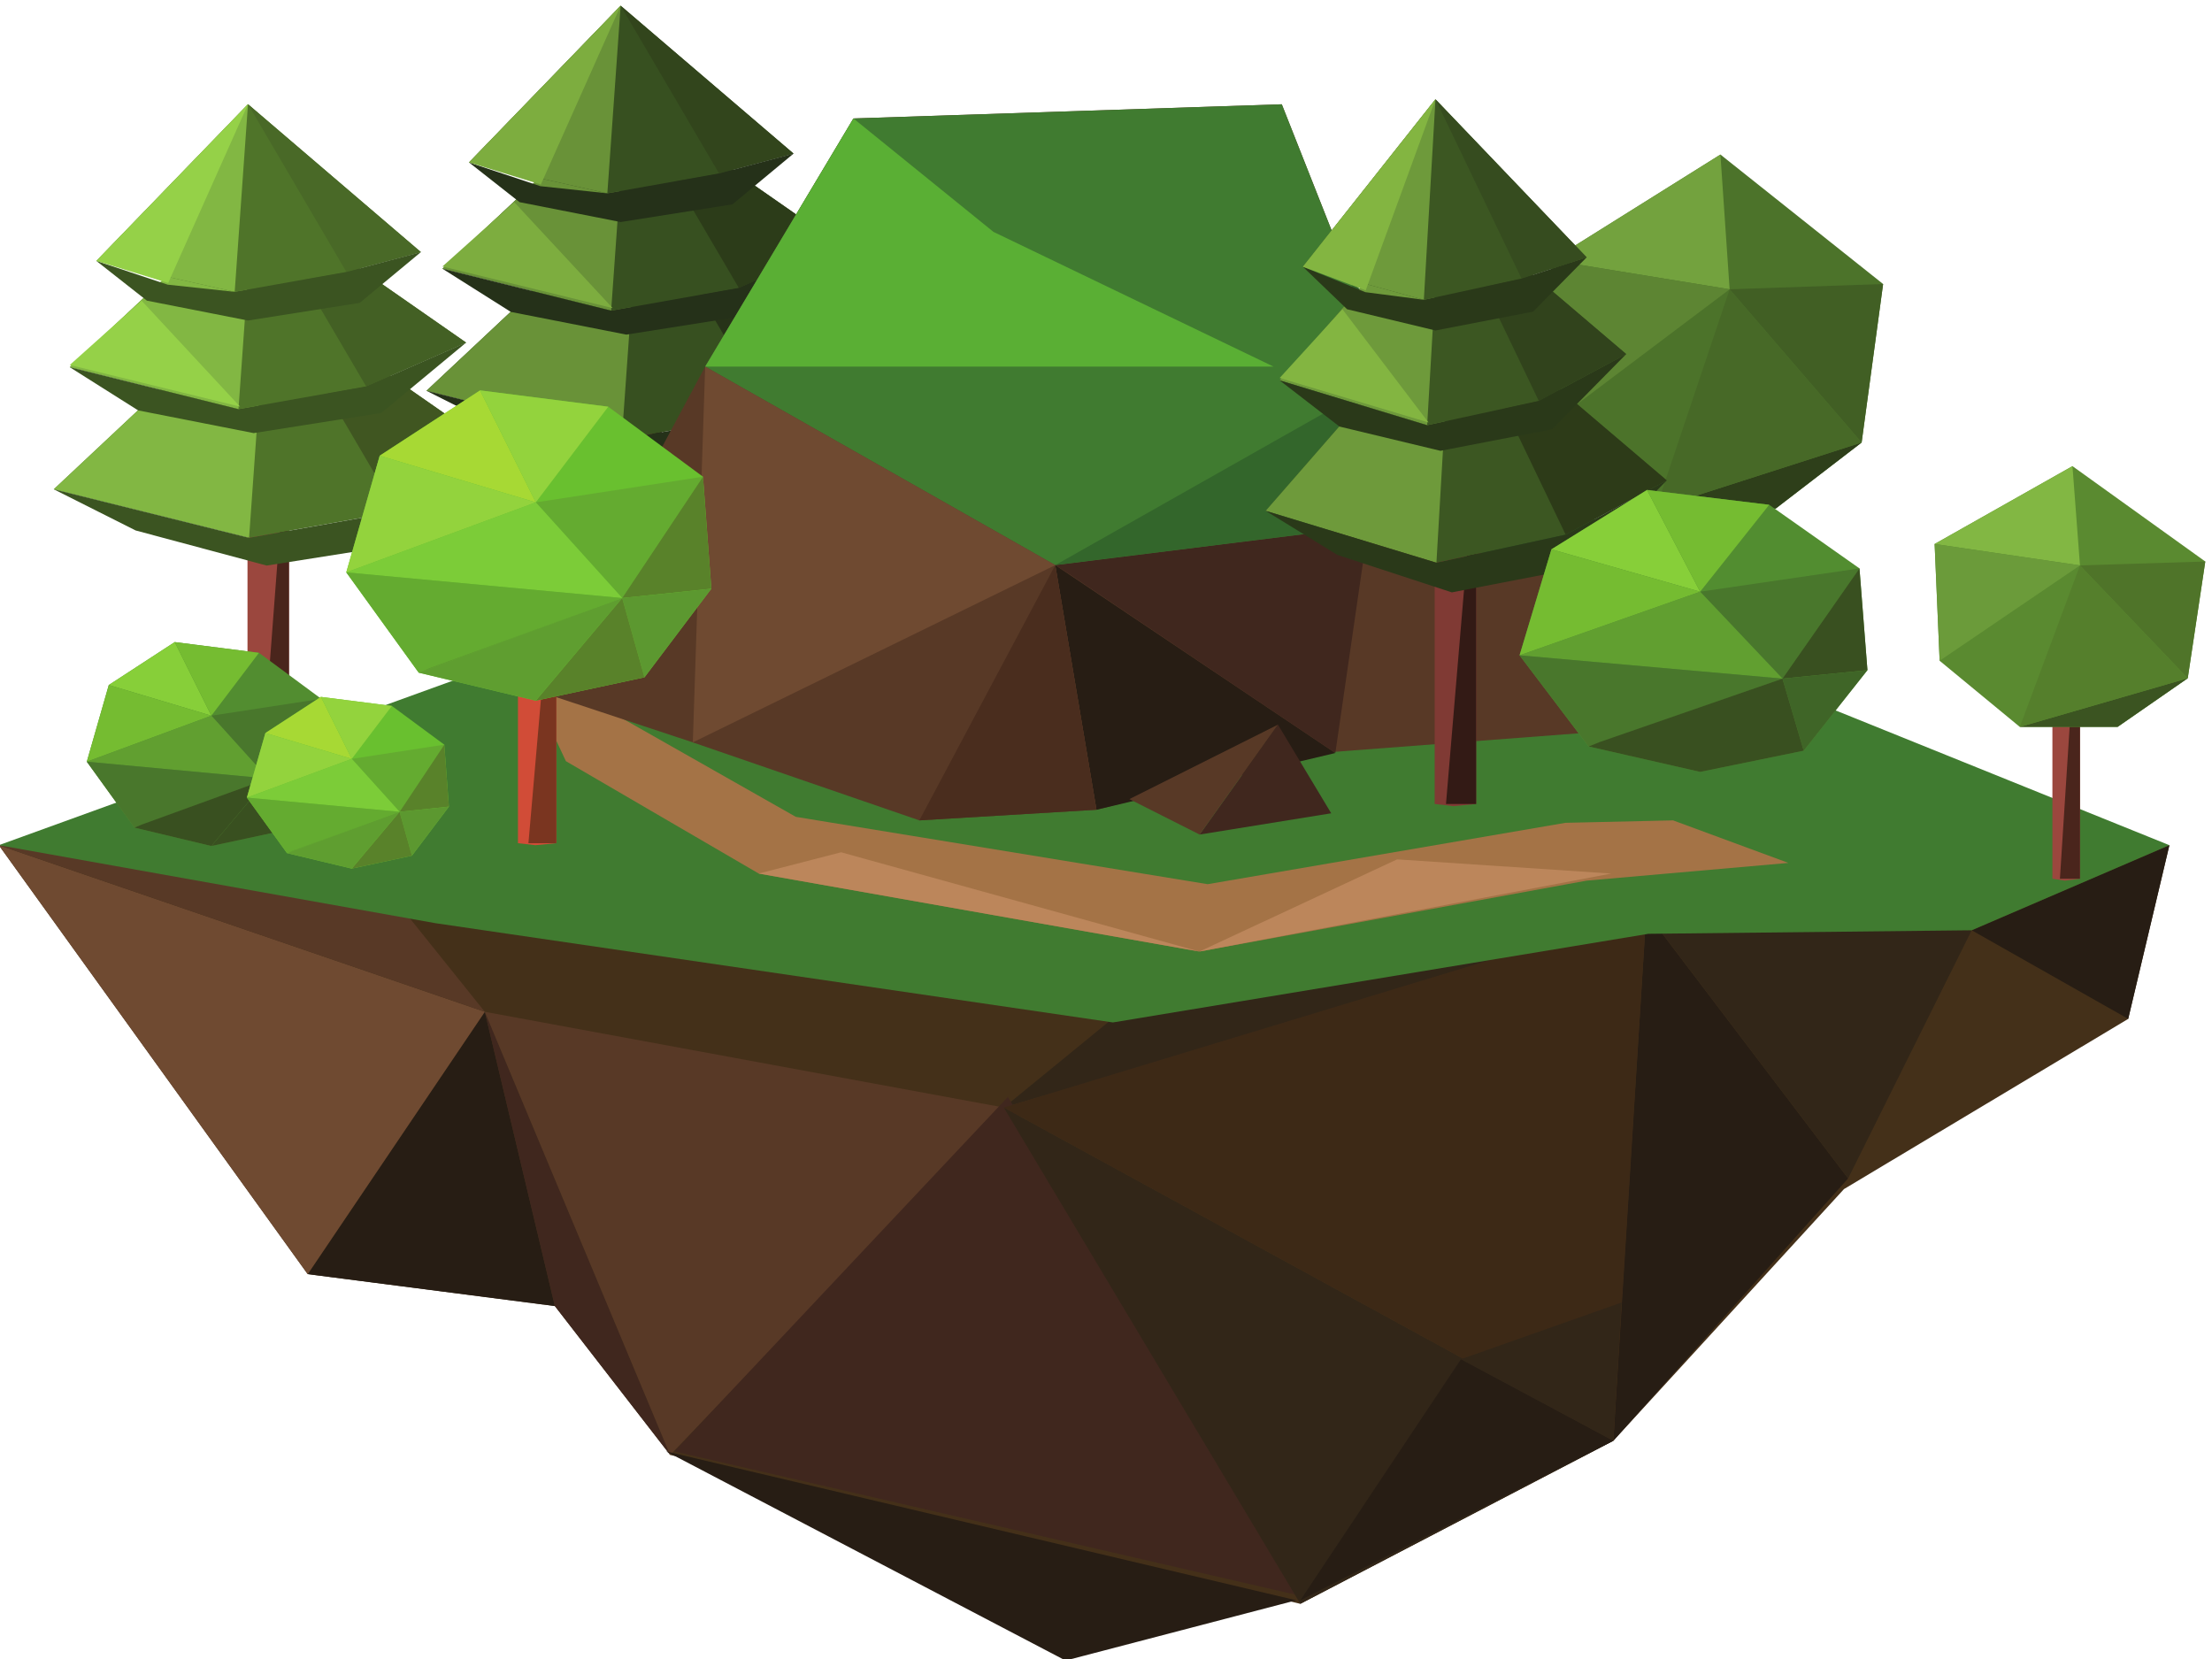 <svg xmlns="http://www.w3.org/2000/svg" width="800" height="600"><path d="m5991.56 4245.144-50.086-7.182-41.743 7.182V5401.9h91.829V4245.144" style="fill:#863d36;fill-opacity:1;fill-rule:nonzero;stroke:none;stroke-width:1.039" transform="matrix(.133 0 0 -.133 -171.335 823.08)"/><path d="M5924.786 4245.144 5991.56 5401.9V4245.144h-66.774" style="fill:#391d17;fill-opacity:1;fill-rule:nonzero;stroke:none;stroke-width:1.039" transform="matrix(.133 0 0 -.133 -171.335 823.08)"/><path d="m5524.096 5049.842 267.119-244.274h325.56l233.733 179.62 58.43 431.085-442.421 352.058-459.12-287.384 16.699-431.105" style="fill:#4c732a;fill-opacity:1;fill-rule:nonzero;stroke:none;stroke-width:1.039" transform="matrix(.133 0 0 -.133 -171.335 823.08)"/><path d="m5507.397 5480.947 459.12 287.384 25.043-366.43-484.163 79.046" style="fill:#73a23e;fill-opacity:1;fill-rule:nonzero;stroke:none;stroke-width:1.039" transform="matrix(.133 0 0 -.133 -171.335 823.08)"/><path d="m5507.397 5480.947 484.163-79.047-467.464-352.058-16.7 431.105" style="fill:#5d8533;fill-opacity:1;fill-rule:nonzero;stroke:none;stroke-width:1.039" transform="matrix(.133 0 0 -.133 -171.335 823.08)"/><path d="m5791.215 4805.568 559.292 179.62-233.731-179.62h-325.561" style="fill:#2e3f1a;fill-opacity:1;fill-rule:nonzero;stroke:none;stroke-width:1.039" transform="matrix(.133 0 0 -.133 -171.335 823.08)"/><path d="M6350.507 4985.188 5991.56 5401.9l417.378 14.373-58.43-431.085" style="fill:#415f24;fill-opacity:1;fill-rule:nonzero;stroke:none;stroke-width:1.039" transform="matrix(.133 0 0 -.133 -171.335 823.08)"/><path d="m5899.015 4840.194-92.4 11.221 9.52 28.322 4.603 2.468-2.934 2.497L5991.56 5401.9l358.947-416.712-451.492-144.994" style="fill:#476927;fill-opacity:1;fill-rule:nonzero;stroke:none;stroke-width:1.039" transform="matrix(.133 0 0 -.133 -171.335 823.08)"/><path d="m3087.387 4257.474-61.522-6.739-51.262 6.739v1085.97h112.784v-1085.97" style="fill:#783631;fill-opacity:1;fill-rule:nonzero;stroke:none;stroke-width:1.039" transform="matrix(.133 0 0 -.133 -171.335 823.08)"/><path d="m3005.347 4257.474 82.04 1085.97v-1085.97h-82.04" style="fill:#2d1713;fill-opacity:1;fill-rule:nonzero;stroke:none;stroke-width:1.039" transform="matrix(.133 0 0 -.133 -171.335 823.08)"/><path d="m3026.784 5668.857-578.938-542.908 531.08-132.008 401.911 71.45 314.585 137.966-668.638 465.5" style="fill:#375020;fill-opacity:1;fill-rule:nonzero;stroke:none;stroke-width:1.039" transform="matrix(.133 0 0 -.133 -171.335 823.08)"/><path d="m2447.846 5125.95 531.08-132.01 47.858 674.917-578.938-542.908" style="fill:#699238;fill-opacity:1;fill-rule:nonzero;stroke:none;stroke-width:1.039" transform="matrix(.133 0 0 -.133 -171.335 823.08)"/><path d="m3256.73 5276.92-64.523 109.98 105.145 18.692 49.157 21.565-89.779-150.238" style="fill:#273318;fill-opacity:1;fill-rule:nonzero;stroke:none;stroke-width:1.039" transform="matrix(.133 0 0 -.133 -171.335 823.08)"/><path d="m2447.846 5125.95 531.08-132.01 401.911 71.452 314.585 137.965-266.739-221.331-401.9-63.527-356.393 95.473-222.544 111.977" style="fill:#253119;fill-opacity:1;fill-rule:nonzero;stroke:none;stroke-width:1.039" transform="matrix(.133 0 0 -.133 -171.335 823.08)"/><path d="m2991.448 5926.975-500.19-469.077 458.85-114.059 347.244 61.753 271.79 119.207-577.694 402.176" style="fill:#375020;fill-opacity:1;fill-rule:nonzero;stroke:none;stroke-width:1.039" transform="matrix(.133 0 0 -.133 -171.335 823.08)"/><path d="m2491.257 5457.898 458.852-114.059 41.339 583.136-500.19-469.077" style="fill:#699238;fill-opacity:1;fill-rule:nonzero;stroke:none;stroke-width:1.039" transform="matrix(.133 0 0 -.133 -171.335 823.08)"/><path d="M3297.352 5405.592 3126.9 5696.13l116.715 20.745 35.874 9.572 173.621-120.874-106.6-178.415-49.158-21.565" style="fill:#2c3c19;fill-opacity:1;fill-rule:nonzero;stroke:none;stroke-width:1.039" transform="matrix(.133 0 0 -.133 -171.335 823.08)"/><path d="m2491.257 5457.898 458.852-114.059 347.243 61.753 271.79 119.207-230.462-191.236-347.232-54.899-314.16 61.753-186.03 117.481" style="fill:#253119;fill-opacity:1;fill-rule:nonzero;stroke:none;stroke-width:1.039" transform="matrix(.133 0 0 -.133 -171.335 823.08)"/><path d="m2975.947 6173.1-412.35-426.198 376.185-84.05 303.833 54.022 202.563 54.031-470.231 402.195" style="fill:#375020;fill-opacity:1;fill-rule:nonzero;stroke:none;stroke-width:1.039" transform="matrix(.133 0 0 -.133 -171.335 823.08)"/><path d="m2563.598 5746.902 376.184-84.05 36.165 510.248-412.35-426.198" style="fill:#699238;fill-opacity:1;fill-rule:nonzero;stroke:none;stroke-width:1.039" transform="matrix(.133 0 0 -.133 -171.335 823.08)"/><path d="M3243.615 5716.874 2975.947 6173.1l470.23-402.195-202.562-54.031" style="fill:#32451c;fill-opacity:1;fill-rule:nonzero;stroke:none;stroke-width:1.039" transform="matrix(.133 0 0 -.133 -171.335 823.08)"/><path d="m2563.598 5746.902 193.871-64.558 182.313-19.492 303.833 54.022 202.563 54.031-166.398-138.062-303.822-48.026-274.903 54.031-137.457 108.054" style="fill:#253119;fill-opacity:1;fill-rule:nonzero;stroke:none;stroke-width:1.039" transform="matrix(.133 0 0 -.133 -171.335 823.08)"/><path d="m2563.598 5746.902 412.36 426.198-217.022-486.235ZM2491.257 5463.904l195.328 174.944 267.657-288.135z" style="fill:#7dad3f;fill-opacity:1;fill-rule:nonzero;stroke:none;stroke-width:1.039" transform="matrix(.133 0 0 -.133 -171.335 823.08)"/><path d="m1285.01 3890.271 839.997-1166.425 671.998-86.759 313.6-404.874 1713.594-404.875 851.197 443.434 627.198 684.431 772.798 462.714 112 472.354H1285.01" style="fill:#443019;fill-opacity:1;fill-rule:nonzero;stroke:none;stroke-width:1.039" transform="matrix(.133 0 0 -.133 -171.335 823.08)"/><path d="m2125.007 2723.846 481.599 713.351 190.4-800.11z" style="fill:#271d14;fill-opacity:1;fill-rule:nonzero;stroke:none;stroke-width:1.039" transform="matrix(.133 0 0 -.133 -171.335 823.08)"/><path d="m2125.007 2723.846 481.599 713.351-1321.596 453.074Z" style="fill:#6f4a31;fill-opacity:1;fill-rule:nonzero;stroke:none;stroke-width:1.039" transform="matrix(.133 0 0 -.133 -171.335 823.08)"/><path d="m1285.01 3890.271 996.797-48.199 324.799-404.875-1321.596 453.074" style="fill:#583926;fill-opacity:1;fill-rule:nonzero;stroke:none;stroke-width:1.039" transform="matrix(.133 0 0 -.133 -171.335 823.08)"/><path d="m2606.606 3437.197 190.4-800.11 313.598-404.874z" style="fill:#40271e;fill-opacity:1;fill-rule:nonzero;stroke:none;stroke-width:1.039" transform="matrix(.133 0 0 -.133 -171.335 823.08)"/><path d="m2606.606 3437.197 503.998-1204.984 907.197 944.707z" style="fill:#583926;fill-opacity:1;fill-rule:nonzero;stroke:none;stroke-width:1.039" transform="matrix(.133 0 0 -.133 -171.335 823.08)"/><path d="m4017.801 3176.92 447.999 366.316 1355.196 163.878Z" style="fill:#322618;fill-opacity:1;fill-rule:nonzero;stroke:none;stroke-width:1.039" transform="matrix(.133 0 0 -.133 -171.335 823.08)"/><path d="m3121.804 2241.853 907.197 963.987L4835.4 1846.618z" style="fill:#40271e;fill-opacity:1;fill-rule:nonzero;stroke:none;stroke-width:1.039" transform="matrix(.133 0 0 -.133 -171.335 823.08)"/><path d="M4017.801 3176.92 4824.2 1827.339l851.197 443.434z" style="fill:#322618;fill-opacity:1;fill-rule:nonzero;stroke:none;stroke-width:1.039" transform="matrix(.133 0 0 -.133 -171.335 823.08)"/><path d="M5675.396 2270.772c0 28.92 89.6 1436.342 89.6 1436.342l548.798-722.991-638.398-713.35" style="fill:#271d14;fill-opacity:1;fill-rule:nonzero;stroke:none;stroke-width:1.039" transform="matrix(.133 0 0 -.133 -171.335 823.08)"/><path d="m4017.801 3176.92 1747.195 530.194-89.6-1436.342z" style="fill:#3d2916;fill-opacity:1;fill-rule:nonzero;stroke:none;stroke-width:1.039" transform="matrix(.133 0 0 -.133 -171.335 823.08)"/><path d="m4824.199 1836.978 436.799 655.511 414.398-221.717z" style="fill:#271d14;fill-opacity:1;fill-rule:nonzero;stroke:none;stroke-width:1.039" transform="matrix(.133 0 0 -.133 -171.335 823.08)"/><path d="m5260.998 2492.49 436.798 154.237-22.4-375.955z" style="fill:#322618;fill-opacity:1;fill-rule:nonzero;stroke:none;stroke-width:1.039" transform="matrix(.133 0 0 -.133 -171.335 823.08)"/><path d="M3099.404 2241.853 4185.801 1673.1l627.198 163.878zM7075.392 3417.917l112 472.354-537.599-231.357z" style="fill:#271d14;fill-opacity:1;fill-rule:nonzero;stroke:none;stroke-width:1.039" transform="matrix(.133 0 0 -.133 -171.335 823.08)"/><path d="m6313.794 2984.123 335.999 674.791-884.797 48.2z" style="fill:#322618;fill-opacity:1;fill-rule:nonzero;stroke:none;stroke-width:1.039" transform="matrix(.133 0 0 -.133 -171.335 823.08)"/><path d="m1285.01 3890.271 1187.196-212.077 1842.383-269.916 1455.996 240.996 879.208 9.64 537.598 231.357-907.197 366.316L4544.2 4459.024l-1982.394-106.039-1276.796-462.714" style="fill:#407b30;fill-opacity:1;fill-rule:nonzero;stroke:none;stroke-width:1.039" transform="matrix(.133 0 0 -.133 -171.335 823.08)"/><path d="m6151.383 3842.072-548.798-48.2-1052.797-192.797-1198.396 212.077-524.293 305.575-91.705 195.699 224-67.48 492.798-279.556 1119.996-183.157 972.796 166.885 292.8 6.633 313.6-115.679" style="fill:#a47346;fill-opacity:1;fill-rule:nonzero;stroke:none;stroke-width:1.039" transform="matrix(.133 0 0 -.133 -171.335 823.08)"/><path d="m3172.193 4169.828 1097.596-183.158 604.798 154.238 1142.397 86.759-182.772 335.901-870.025 859.444-190.4 481.993-1164.796-38.56-403.198-674.79-470.399-877.23 436.799-144.597" style="fill:#583926;fill-opacity:1;fill-rule:nonzero;stroke:none;stroke-width:1.039" transform="matrix(.133 0 0 -.133 -171.335 823.08)"/><path d="m4157.79 4651.822 851.197 106.038 828.797-192.797-873.597 857.949-190.4 481.993-1164.796-38.56-403.198-674.79 951.997-539.833" style="fill:#407b30;fill-opacity:1;fill-rule:nonzero;stroke:none;stroke-width:1.039" transform="matrix(.133 0 0 -.133 -171.335 823.08)"/><path d="m4269.79 3986.67-112 665.151 761.597-510.913z" style="fill:#271d14;fill-opacity:1;fill-rule:nonzero;stroke:none;stroke-width:1.039" transform="matrix(.133 0 0 -.133 -171.335 823.08)"/><path d="m4269.79 3986.67-112 665.151-985.597-481.993 615.998-212.078 481.598 28.92" style="fill:#583926;fill-opacity:1;fill-rule:nonzero;stroke:none;stroke-width:1.039" transform="matrix(.133 0 0 -.133 -171.335 823.08)"/><path d="m4157.79 4651.822 44.8-28.92 716.797-481.994 89.6 616.952-851.197-106.039" style="fill:#40271e;fill-opacity:1;fill-rule:nonzero;stroke:none;stroke-width:1.039" transform="matrix(.133 0 0 -.133 -171.335 823.08)"/><path d="M3205.793 5191.655h1545.595L3989.79 5557.97l-380.799 308.476-403.198-674.791" style="fill:#5aaf34;fill-opacity:1;fill-rule:nonzero;stroke:none;stroke-width:1.039" transform="matrix(.133 0 0 -.133 -171.335 823.08)"/><path d="m4157.79 4651.822 783.997 443.434 67.2-337.396z" style="fill:#33662b;fill-opacity:1;fill-rule:nonzero;stroke:none;stroke-width:1.039" transform="matrix(.133 0 0 -.133 -171.335 823.08)"/><path d="m4941.787 5085.616 67.2-327.756 828.797-192.797-895.997 520.553" style="fill:#294e23;fill-opacity:1;fill-rule:nonzero;stroke:none;stroke-width:1.039" transform="matrix(.133 0 0 -.133 -171.335 823.08)"/><path d="m4952.987 5085.616 11.2 337.396 873.597-857.95-884.797 520.554" style="fill:#33662b;fill-opacity:1;fill-rule:nonzero;stroke:none;stroke-width:1.039" transform="matrix(.133 0 0 -.133 -171.335 823.08)"/><path d="m3172.193 4169.828 33.6 1021.827 951.997-539.833-985.597-481.994" style="fill:#6f4a31;fill-opacity:1;fill-rule:nonzero;stroke:none;stroke-width:1.039" transform="matrix(.133 0 0 -.133 -171.335 823.08)"/><path d="m5302.292 4002.354-61.522-6.044-51.25 6.044v973.676h112.772v-973.676" style="fill:#803a34;fill-opacity:1;fill-rule:nonzero;stroke:none;stroke-width:1.039" transform="matrix(.133 0 0 -.133 -171.335 823.08)"/><path d="m5220.263 4002.354 82.029 973.676v-973.676z" style="fill:#331a15;fill-opacity:1;fill-rule:nonzero;stroke:none;stroke-width:1.039" transform="matrix(.133 0 0 -.133 -171.335 823.08)"/><path d="m5236.133 5379.729-506.17-580.273 464.327-141.08 351.4 76.368 275.048 147.46-584.605 497.525" style="fill:#3c5722;fill-opacity:1;fill-rule:nonzero;stroke:none;stroke-width:1.039" transform="matrix(.133 0 0 -.133 -171.335 823.08)"/><path d="m4729.962 4799.456 464.328-141.08 41.843 721.353-506.17-580.273" style="fill:#6e9a3b;fill-opacity:1;fill-rule:nonzero;stroke:none;stroke-width:1.039" transform="matrix(.133 0 0 -.133 -171.335 823.08)"/><path d="m5545.69 4734.744-164.92 343.623 91.918 19.983 57.713 30.944 290.337-247.09-4.603-2.467-44.822-24.032-4.357.53-33.835-21.005-110.242-59.102-75.263-40.353-1.927-1.031" style="fill:#2d3b18;fill-opacity:1;fill-rule:nonzero;stroke:none;stroke-width:1.039" transform="matrix(.133 0 0 -.133 -171.335 823.08)"/><path d="m4729.962 4799.447 464.328-141.07 351.4 76.367 275.048 147.451-233.217-236.572-351.387-67.884-311.606 102.038-194.566 119.67" style="fill:#2a3919;fill-opacity:1;fill-rule:nonzero;stroke:none;stroke-width:1.039" transform="matrix(.133 0 0 -.133 -171.335 823.08)"/><path d="m5205.244 5655.622-437.336-501.36 401.182-121.906 303.598 65.994 237.64 127.41-505.084 429.862" style="fill:#3c5722;fill-opacity:1;fill-rule:nonzero;stroke:none;stroke-width:1.039" transform="matrix(.133 0 0 -.133 -171.335 823.08)"/><path d="m4767.908 5154.261 401.182-121.905 36.154 623.266-437.336-501.36" style="fill:#6e9a3b;fill-opacity:1;fill-rule:nonzero;stroke:none;stroke-width:1.039" transform="matrix(.133 0 0 -.133 -171.335 823.08)"/><path d="m5472.688 5098.35-149.027 310.53 102.054 22.18 31.371 10.229 253.243-215.528-237.641-127.41" style="fill:#31431c;fill-opacity:1;fill-rule:nonzero;stroke:none;stroke-width:1.039" transform="matrix(.133 0 0 -.133 -171.335 823.08)"/><path d="m4767.919 5154.261 401.171-121.905 303.598 65.994 237.64 127.41-201.498-204.403-303.586-58.669-274.68 65.995-162.645 125.578" style="fill:#2a3919;fill-opacity:1;fill-rule:nonzero;stroke:none;stroke-width:1.039" transform="matrix(.133 0 0 -.133 -171.335 823.08)"/><path d="m5191.68 5918.675-360.515-455.533 328.898-89.824 265.652 57.743 177.094 57.743-411.128 429.87" style="fill:#3c5722;fill-opacity:1;fill-rule:nonzero;stroke:none;stroke-width:1.039" transform="matrix(.133 0 0 -.133 -171.335 823.08)"/><path d="m4831.165 5463.142 328.898-89.824 31.618 545.357-360.516-455.533" style="fill:#6e9a3b;fill-opacity:1;fill-rule:nonzero;stroke:none;stroke-width:1.039" transform="matrix(.133 0 0 -.133 -171.335 823.08)"/><path d="m5425.715 5431.06-234.034 487.615 411.128-429.871-47.891-15.617-46.636-15.202-82.567-26.924" style="fill:#364c1f;fill-opacity:1;fill-rule:nonzero;stroke:none;stroke-width:1.039" transform="matrix(.133 0 0 -.133 -171.335 823.08)"/><path d="m4831.165 5463.142 169.5-68.992 159.398-20.832 265.652 57.743 177.105 57.743-145.487-147.567-265.641-51.323-240.34 57.743-120.187 115.485" style="fill:#2a3919;fill-opacity:1;fill-rule:nonzero;stroke:none;stroke-width:1.039" transform="matrix(.133 0 0 -.133 -171.335 823.08)"/><path d="m4831.165 5463.142 360.527 455.533-189.75-519.696zM4767.919 5160.682l170.766 186.975 234.023-307.965z" style="fill:#83b541;fill-opacity:1;fill-rule:nonzero;stroke:none;stroke-width:1.039" transform="matrix(.133 0 0 -.133 -171.335 823.08)"/><path d="m2074.025 3989.63-61.521-6.748-51.251 6.748V5075.6h112.772V3989.63" style="fill:#9b473e;fill-opacity:1;fill-rule:nonzero;stroke:none;stroke-width:1.039" transform="matrix(.133 0 0 -.133 -171.335 823.08)"/><path d="m1991.996 3989.63 82.03 1085.97V3989.63h-82.03" style="fill:#4a251c;fill-opacity:1;fill-rule:nonzero;stroke:none;stroke-width:1.039" transform="matrix(.133 0 0 -.133 -171.335 823.08)"/><path d="m2013.422 5401.013-578.926-542.908 531.08-132.008 401.9 71.45 314.584 137.967-668.638 465.5" style="fill:#4f7429;fill-opacity:1;fill-rule:nonzero;stroke:none;stroke-width:1.039" transform="matrix(.133 0 0 -.133 -171.335 823.08)"/><path d="m1434.496 4858.105 531.08-132.008 47.846 674.916-578.926-542.908" style="fill:#82b743;fill-opacity:1;fill-rule:nonzero;stroke:none;stroke-width:1.039" transform="matrix(.133 0 0 -.133 -171.335 823.08)"/><path d="m2306.884 4900.82-128.027 218.237 105.134 18.691 66.001 28.949 147.19-102.472-176.377-114.85-13.921-48.556" style="fill:#405621;fill-opacity:1;fill-rule:nonzero;stroke:none;stroke-width:1.039" transform="matrix(.133 0 0 -.133 -171.335 823.08)"/><path d="m1434.496 4858.096 531.08-132 401.9 71.451 314.584 137.967-266.727-221.332-401.91-63.527-356.384 95.473-222.543 111.968" style="fill:#3b5421;fill-opacity:1;fill-rule:nonzero;stroke:none;stroke-width:1.039" transform="matrix(.133 0 0 -.133 -171.335 823.08)"/><path d="m1978.097 5659.13-500.19-469.076 458.84-114.059 347.244 61.753 271.8 119.197-577.694 402.186" style="fill:#4f7429;fill-opacity:1;fill-rule:nonzero;stroke:none;stroke-width:1.039" transform="matrix(.133 0 0 -.133 -171.335 823.08)"/><path d="m1477.907 5190.054 458.84-114.059 41.35 583.136-500.19-469.077" style="fill:#82b743;fill-opacity:1;fill-rule:nonzero;stroke:none;stroke-width:1.039" transform="matrix(.133 0 0 -.133 -171.335 823.08)"/><path d="m2283.99 5137.748-170.451 290.537 116.714 20.745 35.885 9.572 289.654-201.656-271.801-119.198" style="fill:#436024;fill-opacity:1;fill-rule:nonzero;stroke:none;stroke-width:1.039" transform="matrix(.133 0 0 -.133 -171.335 823.08)"/><path d="m1477.907 5190.054 458.84-114.059 347.244 61.753 271.8 119.197-230.461-191.226-347.233-54.899-314.17 61.753-186.02 117.481" style="fill:#3b5421;fill-opacity:1;fill-rule:nonzero;stroke:none;stroke-width:1.039" transform="matrix(.133 0 0 -.133 -171.335 823.08)"/><path d="m1962.597 5905.256-412.35-426.198 376.185-84.05 303.821 54.022 202.563 54.031-470.22 402.195" style="fill:#4f7429;fill-opacity:1;fill-rule:nonzero;stroke:none;stroke-width:1.039" transform="matrix(.133 0 0 -.133 -171.335 823.08)"/><path d="m1550.248 5479.058 376.184-84.05 36.165 510.248-412.35-426.198" style="fill:#82b743;fill-opacity:1;fill-rule:nonzero;stroke:none;stroke-width:1.039" transform="matrix(.133 0 0 -.133 -171.335 823.08)"/><path d="m2230.253 5449.03-267.656 456.226 470.219-402.195-202.563-54.031" style="fill:#496927;fill-opacity:1;fill-rule:nonzero;stroke:none;stroke-width:1.039" transform="matrix(.133 0 0 -.133 -171.335 823.08)"/><path d="m1550.248 5479.048 193.86-64.548 182.324-19.492 303.821 54.022 202.563 54.031-166.387-138.072-303.832-48.016-274.903 54.032-137.446 108.043" style="fill:#3b5421;fill-opacity:1;fill-rule:nonzero;stroke:none;stroke-width:1.039" transform="matrix(.133 0 0 -.133 -171.335 823.08)"/><path d="m1550.248 5479.048 412.349 426.198-217.022-486.225zM1477.907 5196.06l195.316 174.945 267.668-288.136z" style="fill:#95d148;fill-opacity:1;fill-rule:nonzero;stroke:none;stroke-width:1.039" transform="matrix(.133 0 0 -.133 -171.335 823.08)"/><path d="m2801.015 3895.689-56.885-5.418-47.398 5.418v872.187h104.283v-872.187" style="fill:#d14c37;fill-opacity:1;fill-rule:nonzero;stroke:none;stroke-width:1.039" transform="matrix(.133 0 0 -.133 -171.335 823.08)"/><path d="m2725.18 3895.689 75.835 872.187v-872.187h-75.835" style="fill:#7a3520;fill-opacity:1;fill-rule:nonzero;stroke:none;stroke-width:1.039" transform="matrix(.133 0 0 -.133 -171.335 823.08)"/><path d="m2426.891 4359.367-197.03 272.799 90.944 317.21 272.809 177.643 348.599-44.41 257.655-190.34 22.736-304.514-181.876-241.074-295.545-63.44-318.292 76.126" style="fill:#69c02f;fill-opacity:1;fill-rule:nonzero;stroke:none;stroke-width:1.039" transform="matrix(.133 0 0 -.133 -171.335 823.08)"/><path d="m2320.805 4949.376 272.809 177.643 151.569-304.523z" style="fill:#a7d934;fill-opacity:1;fill-rule:nonzero;stroke:none;stroke-width:1.039" transform="matrix(.133 0 0 -.133 -171.335 823.08)"/><path d="m2320.805 4949.376-90.944-317.21 515.322 190.33z" style="fill:#93d33d;fill-opacity:1;fill-rule:nonzero;stroke:none;stroke-width:1.039" transform="matrix(.133 0 0 -.133 -171.335 823.08)"/><path d="m2745.183 4822.495-151.57 304.524 348.6-44.41z" style="fill:#93d33d;fill-opacity:1;fill-rule:nonzero;stroke:none;stroke-width:1.039" transform="matrix(.133 0 0 -.133 -171.335 823.08)"/><path d="m2745.183 4822.495 454.685 69.774-219.766-329.886-234.92 260.113" style="fill:#64ab30;fill-opacity:1;fill-rule:nonzero;stroke:none;stroke-width:1.039" transform="matrix(.133 0 0 -.133 -171.335 823.08)"/><path d="m3199.868 4892.269-219.766-329.886 242.502 25.372-22.736 304.514" style="fill:#59822a;fill-opacity:1;fill-rule:nonzero;stroke:none;stroke-width:1.039" transform="matrix(.133 0 0 -.133 -171.335 823.08)"/><path d="m3040.728 4346.68-60.626 215.703 242.502 25.372-38.338-50.822-143.538-190.252" style="fill:#5c9830;fill-opacity:1;fill-rule:nonzero;stroke:none;stroke-width:1.039" transform="matrix(.133 0 0 -.133 -171.335 823.08)"/><path d="m2229.861 4632.166 515.322 190.33 234.92-260.113-750.242 69.783" style="fill:#7ccc38;fill-opacity:1;fill-rule:nonzero;stroke:none;stroke-width:1.039" transform="matrix(.133 0 0 -.133 -171.335 823.08)"/><path d="m2229.861 4632.166 197.03-272.799 553.211 203.016-750.24 69.783" style="fill:#64ab30;fill-opacity:1;fill-rule:nonzero;stroke:none;stroke-width:1.039" transform="matrix(.133 0 0 -.133 -171.335 823.08)"/><path d="m2745.183 4283.24 234.92 279.143 60.625-215.702-295.545-63.44" style="fill:#59822a;fill-opacity:1;fill-rule:nonzero;stroke:none;stroke-width:1.039" transform="matrix(.133 0 0 -.133 -171.335 823.08)"/><path d="m2745.183 4283.24-318.292 76.127 553.211 203.016-234.92-279.142" style="fill:#5f9e30;fill-opacity:1;fill-rule:nonzero;stroke:none;stroke-width:1.039" transform="matrix(.133 0 0 -.133 -171.335 823.08)"/><path d="m2426.891 4359.367 30.318 12.696 522.893 190.32-553.21-203.016" style="fill:#5c952f;fill-opacity:1;fill-rule:nonzero;stroke:none;stroke-width:1.039" transform="matrix(.133 0 0 -.133 -171.335 823.08)"/><path d="m1653.769 3938.037-129.505 179.302 59.774 208.49 179.311 116.759 229.118-29.19 169.344-125.096 14.929-200.163-119.526-158.44-194.252-41.693-209.193 50.03" style="fill:#528d30;fill-opacity:1;fill-rule:nonzero;stroke:none;stroke-width:1.039" transform="matrix(.133 0 0 -.133 -171.335 823.08)"/><path d="m1584.038 4325.83 179.311 116.758 99.613-200.153z" style="fill:#87cf39;fill-opacity:1;fill-rule:nonzero;stroke:none;stroke-width:1.039" transform="matrix(.133 0 0 -.133 -171.335 823.08)"/><path d="m1584.038 4325.83-59.774-208.491 338.698 125.096zM1862.962 4242.435l-99.613 200.153 229.118-29.19z" style="fill:#75bc31;fill-opacity:1;fill-rule:nonzero;stroke:none;stroke-width:1.039" transform="matrix(.133 0 0 -.133 -171.335 823.08)"/><path d="m1862.962 4242.435 298.849 45.867-144.435-216.83-154.414 170.963" style="fill:#49772c;fill-opacity:1;fill-rule:nonzero;stroke:none;stroke-width:1.039" transform="matrix(.133 0 0 -.133 -171.335 823.08)"/><path d="m2161.81 4288.302-144.434-216.83 159.364 16.667-14.93 200.163" style="fill:#395020;fill-opacity:1;fill-rule:nonzero;stroke:none;stroke-width:1.039" transform="matrix(.133 0 0 -.133 -171.335 823.08)"/><path d="m1524.264 4117.339 338.698 125.096 154.414-170.963z" style="fill:#619f30;fill-opacity:1;fill-rule:nonzero;stroke:none;stroke-width:1.039" transform="matrix(.133 0 0 -.133 -171.335 823.08)"/><path d="m1524.264 4117.339 129.505-179.302 363.607 133.435z" style="fill:#49772c;fill-opacity:1;fill-rule:nonzero;stroke:none;stroke-width:1.039" transform="matrix(.133 0 0 -.133 -171.335 823.08)"/><path d="m1862.962 3888.006 154.414 183.466 39.838-141.774z" style="fill:#395020;fill-opacity:1;fill-rule:nonzero;stroke:none;stroke-width:1.039" transform="matrix(.133 0 0 -.133 -171.335 823.08)"/><path d="m1653.769 3938.037 209.193-50.031 154.414 183.466-343.682-125.097" style="fill:#395020;fill-opacity:1;fill-rule:nonzero;stroke:none;stroke-width:1.039" transform="matrix(.133 0 0 -.133 -171.335 823.08)"/><path d="m5608.084 4158.742-187.733 247.86 86.654 288.223 259.95 161.41 332.17-40.352 245.514-172.93 21.65-276.694-173.286-219.046-281.635-57.637-303.284 69.166" style="fill:#528d30;fill-opacity:1;fill-rule:nonzero;stroke:none;stroke-width:1.039" transform="matrix(.133 0 0 -.133 -171.335 823.08)"/><path d="m5507.005 4694.825 259.95 161.41 144.413-276.693z" style="fill:#87cf39;fill-opacity:1;fill-rule:nonzero;stroke:none;stroke-width:1.039" transform="matrix(.133 0 0 -.133 -171.335 823.08)"/><path d="m5507.005 4694.825-86.654-288.223 491.017 172.94zM5911.368 4579.542l-144.412 276.693 332.168-40.352z" style="fill:#75bc31;fill-opacity:1;fill-rule:nonzero;stroke:none;stroke-width:1.039" transform="matrix(.133 0 0 -.133 -171.335 823.08)"/><path d="m5911.368 4579.551 433.27 63.402-209.416-299.752-223.854 236.35" style="fill:#49772c;fill-opacity:1;fill-rule:nonzero;stroke:none;stroke-width:1.039" transform="matrix(.133 0 0 -.133 -171.335 823.08)"/><path d="M6344.639 4642.953 6135.222 4343.2l231.066 23.058-21.65 276.694" style="fill:#395020;fill-opacity:1;fill-rule:nonzero;stroke:none;stroke-width:1.039" transform="matrix(.133 0 0 -.133 -171.335 823.08)"/><path d="m6193.002 4147.213-57.78 195.988 231.066 23.058-173.286-219.046" style="fill:#3f6527;fill-opacity:1;fill-rule:nonzero;stroke:none;stroke-width:1.039" transform="matrix(.133 0 0 -.133 -171.335 823.08)"/><path d="m5420.35 4406.602 491.018 172.94 223.865-236.341z" style="fill:#619f30;fill-opacity:1;fill-rule:nonzero;stroke:none;stroke-width:1.039" transform="matrix(.133 0 0 -.133 -171.335 823.08)"/><path d="m5420.35 4406.602 187.734-247.86 527.149 184.459z" style="fill:#49772c;fill-opacity:1;fill-rule:nonzero;stroke:none;stroke-width:1.039" transform="matrix(.133 0 0 -.133 -171.335 823.08)"/><path d="m5911.368 4089.576 223.865 253.625 57.77-195.988zM5608.084 4158.742l303.284-69.166 223.865 253.625-498.253-172.92" style="fill:#395020;fill-opacity:1;fill-rule:nonzero;stroke:none;stroke-width:1.039" transform="matrix(.133 0 0 -.133 -171.335 823.08)"/><path d="m2068.593 3868.707-109.043 150.97 50.333 175.561 150.964 98.318 192.942-24.582 142.598-105.345 12.577-168.524-100.653-133.435-163.565-35.099-176.153 42.136" style="fill:#69c02f;fill-opacity:1;fill-rule:nonzero;stroke:none;stroke-width:1.039" transform="matrix(.133 0 0 -.133 -171.335 823.08)"/><path d="m2009.883 4195.239 150.964 98.307 83.9-168.524z" style="fill:#a7d934;fill-opacity:1;fill-rule:nonzero;stroke:none;stroke-width:1.039" transform="matrix(.133 0 0 -.133 -171.335 823.08)"/><path d="m2009.883 4195.239-50.333-175.562 285.196 105.345zM2244.746 4125.022l-83.899 168.524 192.942-24.572z" style="fill:#93d33d;fill-opacity:1;fill-rule:nonzero;stroke:none;stroke-width:1.039" transform="matrix(.133 0 0 -.133 -171.335 823.08)"/><path d="m2244.746 4125.022 251.64 38.607-121.63-182.57-130.01 143.963" style="fill:#64ab30;fill-opacity:1;fill-rule:nonzero;stroke:none;stroke-width:1.039" transform="matrix(.133 0 0 -.133 -171.335 823.08)"/><path d="m2496.387 4163.63-121.632-182.57 134.21 14.045-12.578 168.524" style="fill:#59822a;fill-opacity:1;fill-rule:nonzero;stroke:none;stroke-width:1.039" transform="matrix(.133 0 0 -.133 -171.335 823.08)"/><path d="m2408.31 3861.67-33.555 119.39 134.21 14.045-100.655-133.435" style="fill:#5c9830;fill-opacity:1;fill-rule:nonzero;stroke:none;stroke-width:1.039" transform="matrix(.133 0 0 -.133 -171.335 823.08)"/><path d="m1959.55 4019.677 285.196 105.345 130.01-143.962-415.206 38.617" style="fill:#7ccc38;fill-opacity:1;fill-rule:nonzero;stroke:none;stroke-width:1.039" transform="matrix(.133 0 0 -.133 -171.335 823.08)"/><path d="m1959.55 4019.677 109.043-150.97 306.162 112.353-415.205 38.617" style="fill:#64ab30;fill-opacity:1;fill-rule:nonzero;stroke:none;stroke-width:1.039" transform="matrix(.133 0 0 -.133 -171.335 823.08)"/><path d="m2244.746 3826.571 130.01 154.489 33.555-119.39-163.565-35.099" style="fill:#59822a;fill-opacity:1;fill-rule:nonzero;stroke:none;stroke-width:1.039" transform="matrix(.133 0 0 -.133 -171.335 823.08)"/><path d="m2244.746 3826.571-176.153 42.136 306.162 112.353-130.009-154.489" style="fill:#5f9e30;fill-opacity:1;fill-rule:nonzero;stroke:none;stroke-width:1.039" transform="matrix(.133 0 0 -.133 -171.335 823.08)"/><path d="m2068.593 3868.707 16.767 7.018 289.395 105.335-306.162-112.353" style="fill:#5c952f;fill-opacity:1;fill-rule:nonzero;stroke:none;stroke-width:1.039" transform="matrix(.133 0 0 -.133 -171.335 823.08)"/><path d="m4550.292 3919.191 357.895 57.84-144.838 240.996z" style="fill:#40271e;fill-opacity:1;fill-rule:nonzero;stroke:none;stroke-width:1.039" transform="matrix(.133 0 0 -.133 -171.335 823.08)"/><path d="m4550.292 3919.191-190.903 96.399 403.96 202.437z" style="fill:#583926;fill-opacity:1;fill-rule:nonzero;stroke:none;stroke-width:1.039" transform="matrix(.133 0 0 -.133 -171.335 823.08)"/><path d="m4549.788 3601.075 537.599 250.637 582.398-38.56zM3351.392 3813.152l224 57.84 974.396-269.917-1198.396 212.077" style="fill:#bc865b;fill-opacity:1;fill-rule:nonzero;stroke:none;stroke-width:1.039" transform="matrix(.133 0 0 -.133 -171.335 823.08)"/><path d="m6944.262 3799.088-40.89-5.293-34.07 5.293v852.02h74.96v-852.02" style="fill:#9b473e;fill-opacity:1;fill-rule:nonzero;stroke:none;stroke-width:1.039" transform="matrix(.133 0 0 -.133 -171.335 823.08)"/><path d="m6889.741 3799.088 54.522 852.02v-852.02h-54.522" style="fill:#4a251c;fill-opacity:1;fill-rule:nonzero;stroke:none;stroke-width:1.039" transform="matrix(.133 0 0 -.133 -171.335 823.08)"/><path d="m6562.635 4391.796 218.063-179.929h265.786l190.826 132.308 47.7 317.518-361.188 259.312-374.829-211.672 13.642-317.537" style="fill:#5a8a30;fill-opacity:1;fill-rule:nonzero;stroke:none;stroke-width:1.039" transform="matrix(.133 0 0 -.133 -171.335 823.08)"/><path d="m6548.993 4709.333 374.83 211.672 20.44-269.897-395.27 58.225" style="fill:#82b743;fill-opacity:1;fill-rule:nonzero;stroke:none;stroke-width:1.039" transform="matrix(.133 0 0 -.133 -171.335 823.08)"/><path d="m6548.993 4709.333 395.27-58.225-381.628-259.313-13.642 317.538" style="fill:#6b9b3a;fill-opacity:1;fill-rule:nonzero;stroke:none;stroke-width:1.039" transform="matrix(.133 0 0 -.133 -171.335 823.08)"/><path d="m6780.698 4211.867 456.612 132.307-190.826-132.307h-265.786" style="fill:#3b5421;fill-opacity:1;fill-rule:nonzero;stroke:none;stroke-width:1.039" transform="matrix(.133 0 0 -.133 -171.335 823.08)"/><path d="m7237.31 4344.175-293.048 306.933 340.748 10.585-47.7-317.519" style="fill:#4f7429;fill-opacity:1;fill-rule:nonzero;stroke:none;stroke-width:1.039" transform="matrix(.133 0 0 -.133 -171.335 823.08)"/><path d="m6780.698 4211.867 163.564 439.241 293.048-306.934-456.612-132.307" style="fill:#557f2c;fill-opacity:1;fill-rule:nonzero;stroke:none;stroke-width:1.039" transform="matrix(.133 0 0 -.133 -171.335 823.08)"/><path d="m3788.19 3957.75 369.6 694.072 112-665.152z" style="fill:#4a2d1e;fill-opacity:1;fill-rule:nonzero;stroke:none;stroke-width:1.039" transform="matrix(.133 0 0 -.133 -171.335 823.08)"/></svg>